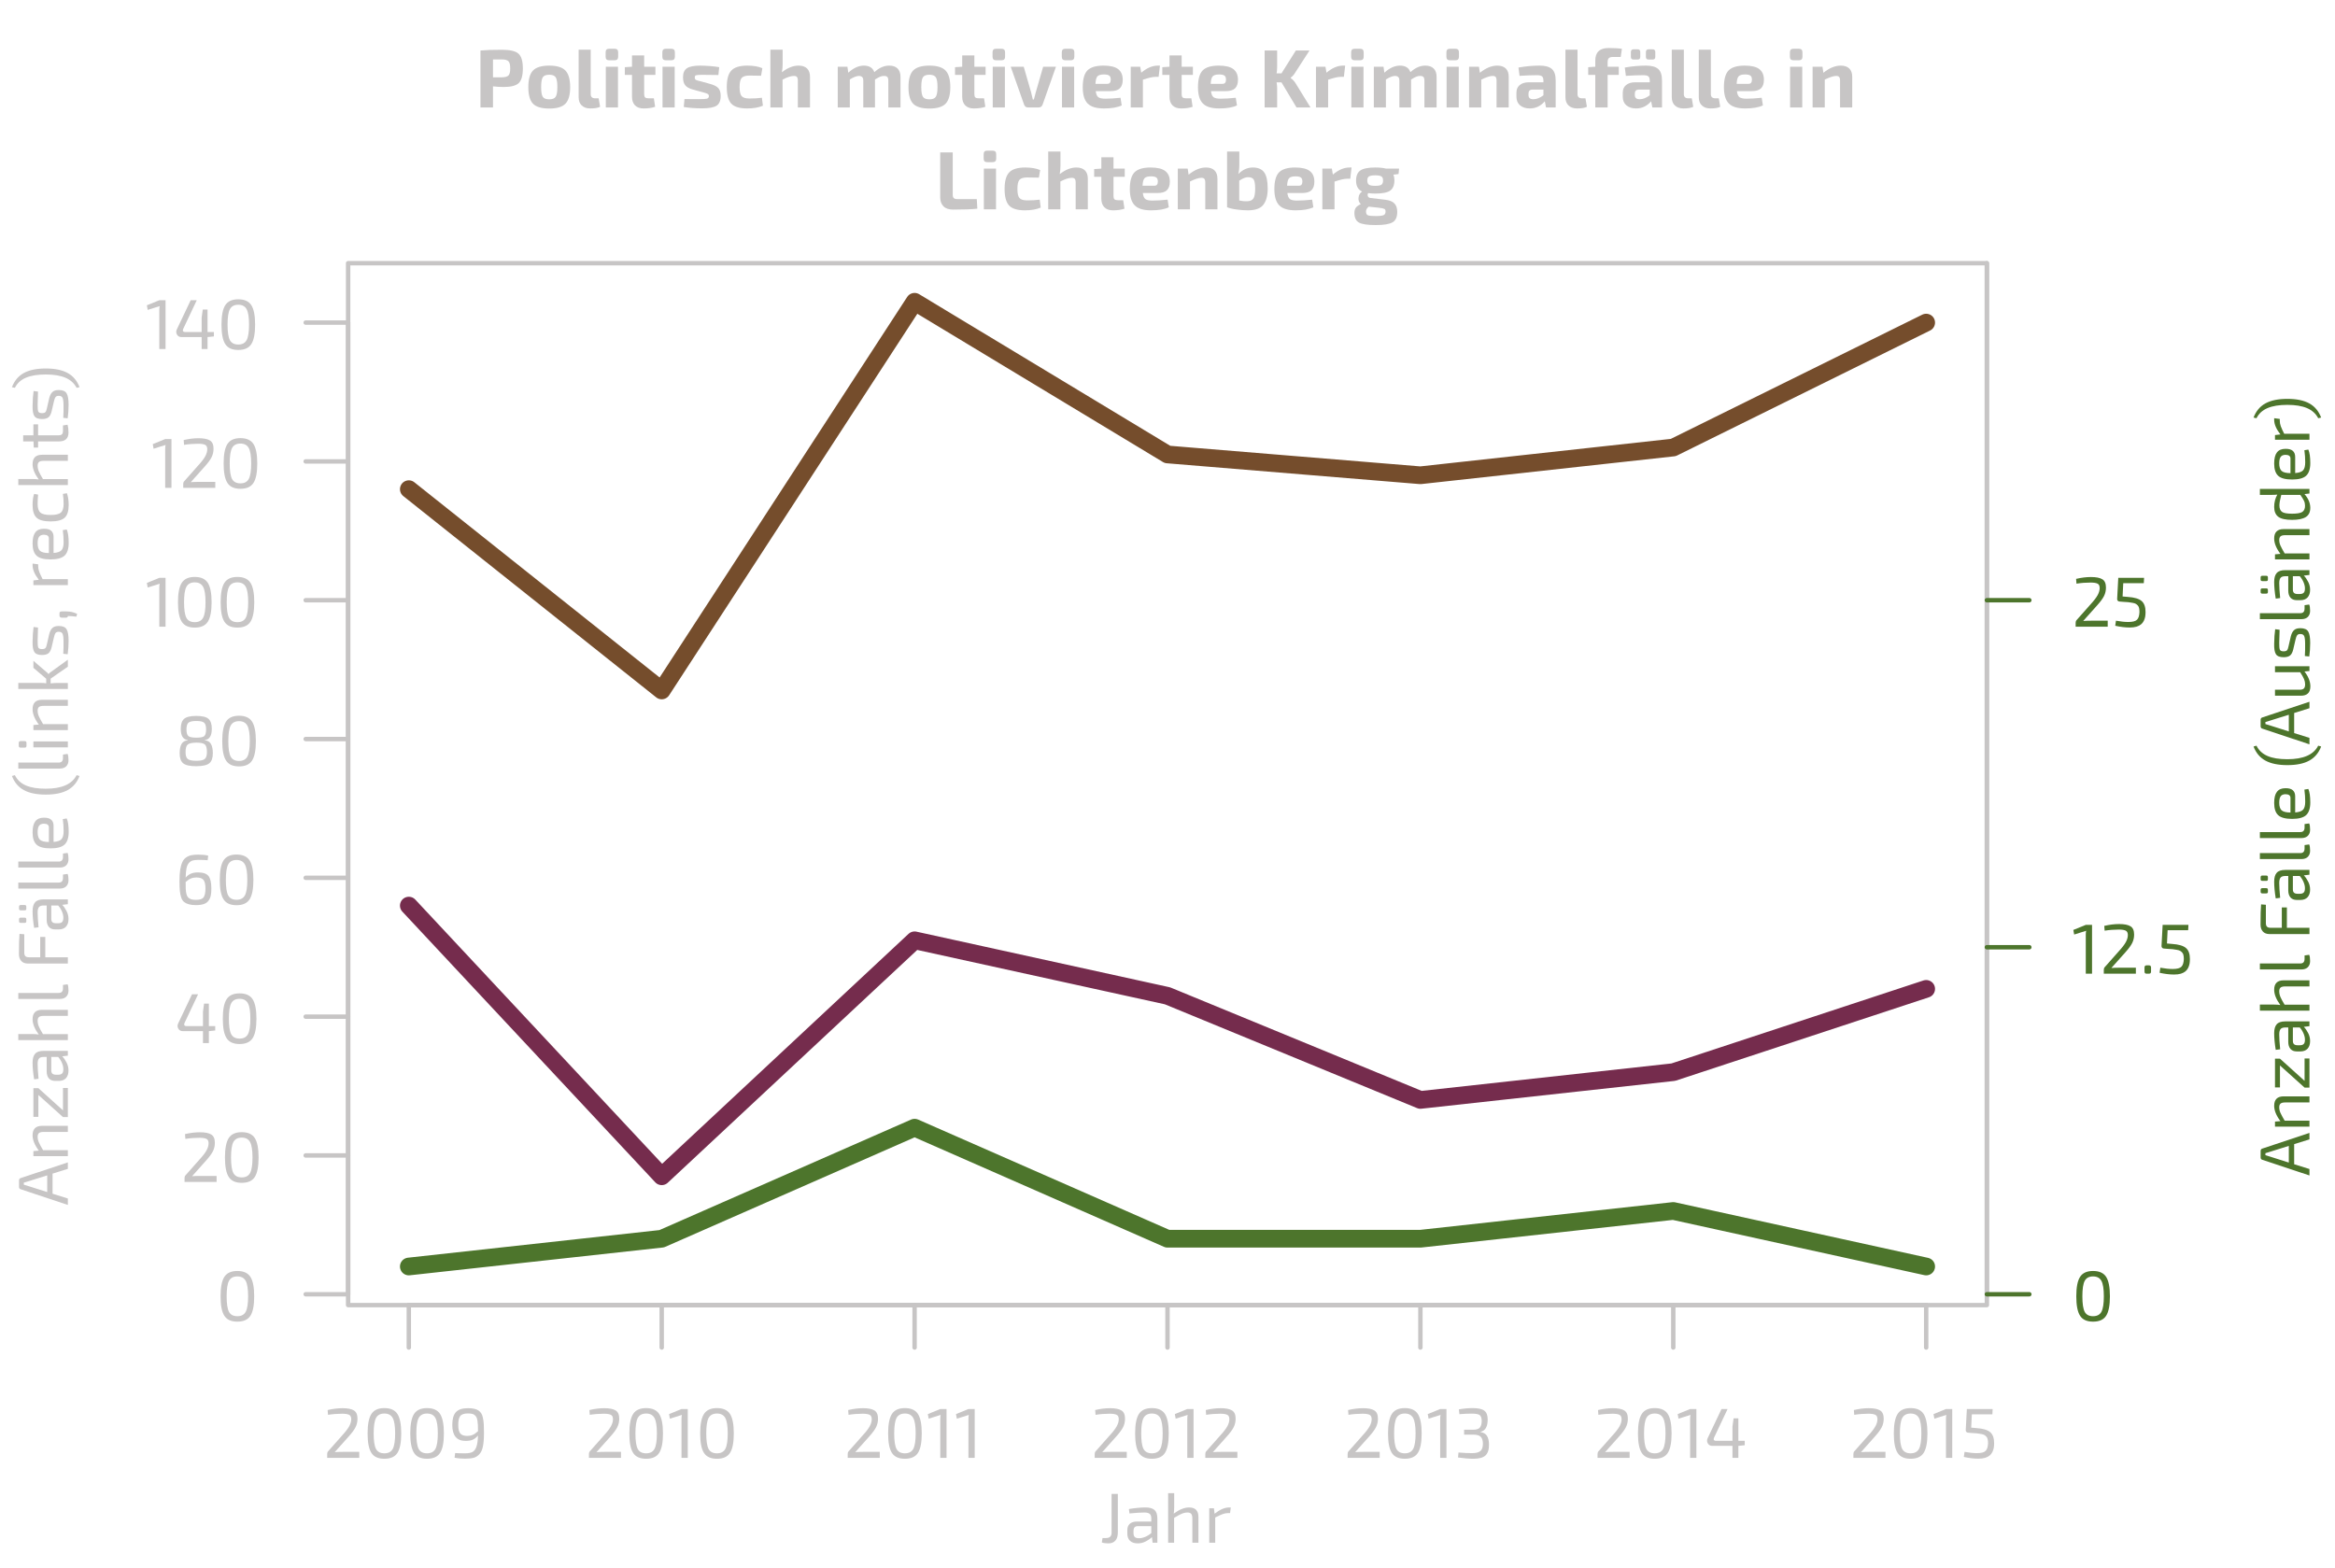 <?xml version="1.0" encoding="UTF-8"?>
<svg xmlns="http://www.w3.org/2000/svg" xmlns:xlink="http://www.w3.org/1999/xlink" width="396pt" height="266pt" viewBox="0 0 396 266" version="1.1">
<defs>
<g>
<symbol overflow="visible" id="glyph0-0">
<path style="stroke:none;" d=""/>
</symbol>
<symbol overflow="visible" id="glyph0-1">
<path style="stroke:none;" d="M 1.406 -7.438 C 1.832 -8.102 2.566 -8.438 3.609 -8.438 C 4.66 -8.438 5.398 -8.102 5.828 -7.438 C 6.254 -6.77 6.469 -5.672 6.469 -4.141 C 6.469 -2.609 6.254 -1.508 5.828 -0.844 C 5.398 -0.176 4.66 0.156 3.609 0.156 C 2.566 0.156 1.832 -0.176 1.406 -0.844 C 0.977 -1.508 0.766 -2.609 0.766 -4.141 C 0.766 -5.672 0.977 -6.77 1.406 -7.438 Z M 5.031 -6.75 C 4.758 -7.258 4.285 -7.516 3.609 -7.516 C 2.93 -7.516 2.457 -7.258 2.188 -6.75 C 1.926 -6.25 1.797 -5.379 1.797 -4.141 C 1.797 -2.898 1.926 -2.023 2.188 -1.516 C 2.457 -1.016 2.93 -0.766 3.609 -0.766 C 4.285 -0.766 4.758 -1.016 5.031 -1.516 C 5.301 -2.023 5.438 -2.898 5.438 -4.141 C 5.438 -5.379 5.301 -6.25 5.031 -6.75 Z M 5.031 -6.75 "/>
</symbol>
<symbol overflow="visible" id="glyph0-2">
<path style="stroke:none;" d="M 0.797 -7.297 L 0.734 -8.109 C 1.617 -8.316 2.457 -8.422 3.25 -8.422 C 4.125 -8.422 4.766 -8.297 5.172 -8.047 C 5.586 -7.805 5.797 -7.336 5.797 -6.641 C 5.797 -6.117 5.688 -5.641 5.469 -5.203 C 5.25 -4.766 4.863 -4.238 4.312 -3.625 L 1.938 -0.969 C 2.32 -1 2.77 -1.016 3.281 -1.016 L 6.094 -1.016 L 6.094 0 L 0.656 0 L 0.656 -0.656 C 0.656 -0.852 0.707 -1.004 0.812 -1.109 L 3.219 -3.828 C 3.758 -4.41 4.148 -4.922 4.391 -5.359 C 4.629 -5.797 4.742 -6.207 4.734 -6.594 C 4.723 -6.969 4.594 -7.207 4.344 -7.312 C 4.102 -7.426 3.719 -7.484 3.188 -7.484 C 2.383 -7.484 1.586 -7.422 0.797 -7.297 Z M 0.797 -7.297 "/>
</symbol>
<symbol overflow="visible" id="glyph0-3">
<path style="stroke:none;" d="M 6.859 -2.141 L 5.781 -2.031 L 5.781 0 L 4.781 0 L 4.781 -2.031 L 1.359 -2.031 C 1.023 -2.031 0.773 -2.164 0.609 -2.438 C 0.441 -2.707 0.426 -3 0.562 -3.312 L 2.922 -8.281 L 3.953 -8.281 L 1.641 -3.391 C 1.578 -3.223 1.578 -3.098 1.641 -3.016 C 1.703 -2.93 1.801 -2.891 1.938 -2.891 L 4.781 -2.891 L 4.781 -5.328 L 4.969 -6.703 L 5.781 -6.703 L 5.781 -2.891 L 6.859 -2.891 Z M 6.859 -2.141 "/>
</symbol>
<symbol overflow="visible" id="glyph0-4">
<path style="stroke:none;" d="M 5.672 -8.25 L 5.578 -7.469 C 5.223 -7.508 4.703 -7.531 4.016 -7.531 C 3.598 -7.531 3.266 -7.492 3.016 -7.422 C 2.773 -7.348 2.562 -7.203 2.375 -6.984 C 2.195 -6.773 2.066 -6.477 1.984 -6.094 C 1.91 -5.707 1.863 -5.188 1.844 -4.531 C 2.133 -4.852 2.438 -5.078 2.75 -5.203 C 3.07 -5.336 3.469 -5.406 3.938 -5.406 C 4.801 -5.406 5.395 -5.203 5.719 -4.797 C 6.039 -4.398 6.203 -3.691 6.203 -2.672 C 6.203 -2.211 6.172 -1.82 6.109 -1.5 C 6.047 -1.188 5.922 -0.895 5.734 -0.625 C 5.555 -0.363 5.289 -0.172 4.938 -0.047 C 4.582 0.078 4.133 0.141 3.594 0.141 C 3.113 0.141 2.711 0.094 2.391 0 C 2.078 -0.082 1.812 -0.207 1.594 -0.375 C 1.375 -0.551 1.207 -0.805 1.094 -1.141 C 0.977 -1.484 0.898 -1.867 0.859 -2.297 C 0.816 -2.734 0.797 -3.281 0.797 -3.938 C 0.797 -4.707 0.836 -5.359 0.922 -5.891 C 1.016 -6.43 1.141 -6.863 1.297 -7.188 C 1.453 -7.52 1.664 -7.773 1.938 -7.953 C 2.219 -8.141 2.516 -8.266 2.828 -8.328 C 3.141 -8.391 3.535 -8.422 4.016 -8.422 C 4.672 -8.422 5.223 -8.363 5.672 -8.25 Z M 3.594 -0.75 C 4.258 -0.75 4.691 -0.895 4.891 -1.188 C 5.098 -1.488 5.203 -1.984 5.203 -2.672 C 5.203 -3.367 5.094 -3.852 4.875 -4.125 C 4.664 -4.406 4.258 -4.547 3.656 -4.547 C 3.312 -4.547 3.004 -4.488 2.734 -4.375 C 2.473 -4.27 2.176 -4.07 1.844 -3.781 C 1.844 -3.27 1.848 -2.863 1.859 -2.562 C 1.879 -2.27 1.922 -1.988 1.984 -1.719 C 2.055 -1.457 2.156 -1.266 2.281 -1.141 C 2.414 -1.016 2.586 -0.914 2.797 -0.844 C 3.004 -0.781 3.27 -0.75 3.594 -0.75 Z M 3.594 -0.75 "/>
</symbol>
<symbol overflow="visible" id="glyph0-5">
<path style="stroke:none;" d="M 2.203 -4.266 L 2.203 -4.312 C 1.41 -4.406 1.016 -5.039 1.016 -6.219 C 1.016 -7 1.195 -7.555 1.562 -7.891 C 1.938 -8.234 2.629 -8.406 3.641 -8.406 C 4.66 -8.406 5.352 -8.238 5.719 -7.906 C 6.094 -7.57 6.281 -7.008 6.281 -6.219 C 6.281 -5.039 5.883 -4.406 5.094 -4.312 L 5.094 -4.266 C 5.594 -4.223 5.941 -4.016 6.141 -3.641 C 6.348 -3.273 6.453 -2.75 6.453 -2.062 C 6.453 -1.281 6.258 -0.723 5.875 -0.391 C 5.488 -0.055 4.742 0.113 3.641 0.125 C 2.566 0.125 1.828 -0.039 1.422 -0.375 C 1.023 -0.707 0.828 -1.27 0.828 -2.062 C 0.828 -2.75 0.93 -3.273 1.141 -3.641 C 1.348 -4.016 1.703 -4.223 2.203 -4.266 Z M 4.984 -7.25 C 4.773 -7.445 4.332 -7.547 3.656 -7.547 C 2.988 -7.547 2.539 -7.445 2.312 -7.25 C 2.094 -7.051 1.984 -6.676 1.984 -6.125 C 1.984 -5.551 2.094 -5.172 2.312 -4.984 C 2.531 -4.805 2.984 -4.719 3.672 -4.719 C 4.359 -4.719 4.801 -4.805 5 -4.984 C 5.207 -5.172 5.312 -5.551 5.312 -6.125 C 5.312 -6.676 5.203 -7.051 4.984 -7.25 Z M 3.672 -3.875 C 2.922 -3.863 2.426 -3.754 2.188 -3.547 C 1.945 -3.336 1.828 -2.914 1.828 -2.281 C 1.828 -1.707 1.945 -1.316 2.188 -1.109 C 2.438 -0.898 2.926 -0.797 3.656 -0.797 C 4.375 -0.797 4.852 -0.898 5.094 -1.109 C 5.332 -1.316 5.453 -1.707 5.453 -2.281 C 5.453 -2.938 5.336 -3.363 5.109 -3.562 C 4.879 -3.77 4.398 -3.875 3.672 -3.875 Z M 3.672 -3.875 "/>
</symbol>
<symbol overflow="visible" id="glyph0-6">
<path style="stroke:none;" d="M 3.438 0 L 2.375 0 L 2.375 -6.562 C 2.375 -6.844 2.395 -7.082 2.438 -7.281 L 0.406 -6.641 L 0.266 -7.422 L 2.375 -8.281 L 3.438 -8.281 Z M 3.438 0 "/>
</symbol>
<symbol overflow="visible" id="glyph0-7">
<path style="stroke:none;" d="M 3.078 -8.281 L 3.078 -1.734 C 3.078 -1.129 2.938 -0.672 2.656 -0.359 C 2.383 -0.047 1.988 0.109 1.469 0.109 C 1.02 0.109 0.648 0.055 0.359 -0.047 L 0.484 -0.797 L 1.078 -0.797 C 1.703 -0.797 2.016 -1.098 2.016 -1.703 L 2.016 -8.281 Z M 3.078 -8.281 "/>
</symbol>
<symbol overflow="visible" id="glyph0-8">
<path style="stroke:none;" d="M 0.969 -4.969 L 0.875 -5.719 C 1.945 -5.895 2.891 -5.984 3.703 -5.984 C 4.379 -5.984 4.879 -5.844 5.203 -5.562 C 5.535 -5.281 5.703 -4.797 5.703 -4.109 L 5.703 0 L 4.891 0 L 4.781 -0.953 C 4.5 -0.68 4.145 -0.438 3.719 -0.219 C 3.301 0 2.848 0.109 2.359 0.109 C 1.828 0.109 1.398 -0.031 1.078 -0.312 C 0.766 -0.602 0.609 -1.008 0.609 -1.531 L 0.609 -2.156 C 0.609 -2.613 0.75 -2.969 1.031 -3.219 C 1.32 -3.469 1.723 -3.594 2.234 -3.594 L 4.672 -3.594 L 4.672 -4.109 C 4.672 -4.484 4.582 -4.742 4.406 -4.891 C 4.238 -5.047 3.93 -5.125 3.484 -5.125 C 2.898 -5.125 2.062 -5.07 0.969 -4.969 Z M 1.656 -2.016 L 1.656 -1.641 C 1.656 -1.336 1.727 -1.113 1.875 -0.969 C 2.02 -0.832 2.25 -0.766 2.562 -0.766 C 2.875 -0.754 3.223 -0.828 3.609 -0.984 C 3.992 -1.141 4.348 -1.359 4.672 -1.641 L 4.672 -2.812 L 2.406 -2.812 C 2.133 -2.812 1.941 -2.742 1.828 -2.609 C 1.711 -2.473 1.656 -2.273 1.656 -2.016 Z M 1.656 -2.016 "/>
</symbol>
<symbol overflow="visible" id="glyph0-9">
<path style="stroke:none;" d="M 1.969 -8.406 L 1.969 -6.078 C 1.969 -5.629 1.941 -5.25 1.891 -4.938 C 2.836 -5.633 3.703 -5.984 4.484 -5.984 C 5.547 -5.984 6.078 -5.445 6.078 -4.375 L 6.078 0 L 5.047 0 L 5.047 -4.094 C 5.047 -4.477 4.984 -4.742 4.859 -4.891 C 4.734 -5.047 4.52 -5.125 4.219 -5.125 C 3.883 -5.125 3.551 -5.051 3.219 -4.906 C 2.883 -4.758 2.461 -4.531 1.953 -4.219 L 1.953 0 L 0.938 0 L 0.938 -8.406 Z M 1.969 -8.406 "/>
</symbol>
<symbol overflow="visible" id="glyph0-10">
<path style="stroke:none;" d="M 4.594 -5.984 L 4.469 -5.031 L 4.141 -5.031 C 3.848 -5.031 3.539 -4.973 3.219 -4.859 C 2.906 -4.742 2.484 -4.551 1.953 -4.281 L 1.953 0 L 0.938 0 L 0.938 -5.844 L 1.734 -5.844 L 1.844 -4.922 C 2.738 -5.629 3.566 -5.984 4.328 -5.984 Z M 4.594 -5.984 "/>
</symbol>
<symbol overflow="visible" id="glyph0-11">
<path style="stroke:none;" d="M 1.047 -0.031 L 1.141 -0.812 C 1.523 -0.781 2.086 -0.766 2.828 -0.766 C 3.379 -0.766 3.801 -0.844 4.094 -1 C 4.383 -1.164 4.602 -1.461 4.75 -1.891 C 4.906 -2.328 4.992 -2.957 5.016 -3.781 C 4.723 -3.438 4.414 -3.195 4.094 -3.062 C 3.781 -2.938 3.383 -2.875 2.906 -2.875 C 1.406 -2.875 0.656 -3.773 0.656 -5.578 C 0.656 -6.566 0.852 -7.285 1.25 -7.734 C 1.656 -8.191 2.344 -8.422 3.312 -8.422 C 3.719 -8.422 4.062 -8.391 4.344 -8.328 C 4.633 -8.273 4.883 -8.176 5.094 -8.031 C 5.301 -7.895 5.461 -7.727 5.578 -7.531 C 5.703 -7.344 5.797 -7.078 5.859 -6.734 C 5.93 -6.398 5.977 -6.039 6 -5.656 C 6.02 -5.281 6.031 -4.805 6.031 -4.234 C 6.031 -3.305 5.973 -2.555 5.859 -1.984 C 5.754 -1.41 5.562 -0.969 5.281 -0.656 C 5.008 -0.344 4.688 -0.129 4.312 -0.016 C 3.938 0.086 3.441 0.141 2.828 0.141 C 2.129 0.141 1.535 0.082 1.047 -0.031 Z M 3.188 -3.719 C 3.531 -3.719 3.836 -3.773 4.109 -3.891 C 4.379 -4.004 4.68 -4.211 5.016 -4.516 C 5.016 -4.941 5.008 -5.285 5 -5.547 C 4.988 -5.805 4.961 -6.062 4.922 -6.312 C 4.879 -6.57 4.82 -6.766 4.75 -6.891 C 4.676 -7.023 4.578 -7.145 4.453 -7.25 C 4.328 -7.363 4.172 -7.438 3.984 -7.469 C 3.797 -7.508 3.566 -7.531 3.297 -7.531 C 2.648 -7.531 2.211 -7.375 1.984 -7.062 C 1.766 -6.75 1.66 -6.254 1.672 -5.578 C 1.66 -4.941 1.766 -4.473 1.984 -4.172 C 2.211 -3.867 2.613 -3.719 3.188 -3.719 Z M 3.188 -3.719 "/>
</symbol>
<symbol overflow="visible" id="glyph0-12">
<path style="stroke:none;" d="M 0.859 -7.406 L 0.766 -8.219 C 1.578 -8.363 2.352 -8.438 3.094 -8.438 C 4.02 -8.438 4.676 -8.297 5.062 -8.016 C 5.457 -7.734 5.656 -7.234 5.656 -6.516 C 5.656 -5.285 5.25 -4.586 4.438 -4.422 L 4.438 -4.375 C 4.945 -4.289 5.312 -4.078 5.531 -3.734 C 5.75 -3.391 5.863 -2.91 5.875 -2.297 C 5.895 -1.441 5.703 -0.816 5.297 -0.422 C 4.891 -0.035 4.207 0.156 3.25 0.156 C 2.508 0.156 1.633 0.082 0.625 -0.062 L 0.703 -0.906 C 1.598 -0.832 2.359 -0.797 2.984 -0.797 C 3.66 -0.797 4.141 -0.914 4.422 -1.156 C 4.703 -1.395 4.844 -1.812 4.844 -2.406 C 4.844 -2.914 4.727 -3.297 4.5 -3.547 C 4.27 -3.805 3.832 -3.938 3.188 -3.938 L 1.656 -3.938 L 1.656 -4.766 L 3.188 -4.766 C 3.781 -4.773 4.172 -4.91 4.359 -5.172 C 4.547 -5.43 4.641 -5.801 4.641 -6.281 C 4.629 -6.781 4.508 -7.109 4.281 -7.266 C 4.051 -7.422 3.609 -7.5 2.953 -7.5 C 2.285 -7.5 1.586 -7.469 0.859 -7.406 Z M 0.859 -7.406 "/>
</symbol>
<symbol overflow="visible" id="glyph0-13">
<path style="stroke:none;" d="M 5.469 -7.375 L 1.984 -7.375 L 1.875 -5.125 L 2.766 -5.047 C 3.867 -4.973 4.645 -4.742 5.094 -4.359 C 5.539 -3.984 5.766 -3.359 5.766 -2.484 C 5.766 -2.191 5.742 -1.926 5.703 -1.688 C 5.66 -1.457 5.582 -1.223 5.469 -0.984 C 5.352 -0.754 5.195 -0.555 5 -0.391 C 4.812 -0.234 4.555 -0.102 4.234 0 C 3.91 0.094 3.523 0.141 3.078 0.141 C 2.316 0.141 1.5 0.039 0.625 -0.156 L 0.75 -1.016 C 1.551 -0.867 2.25 -0.797 2.844 -0.797 C 3.582 -0.797 4.078 -0.926 4.328 -1.188 C 4.578 -1.445 4.711 -1.879 4.734 -2.484 C 4.734 -2.742 4.711 -2.961 4.672 -3.141 C 4.641 -3.316 4.566 -3.469 4.453 -3.594 C 4.336 -3.719 4.223 -3.812 4.109 -3.875 C 4.004 -3.945 3.816 -4.004 3.547 -4.047 C 3.285 -4.098 3.051 -4.133 2.844 -4.156 C 2.633 -4.176 2.316 -4.195 1.891 -4.219 L 1.344 -4.266 C 1.219 -4.273 1.117 -4.32 1.047 -4.406 C 0.973 -4.488 0.941 -4.598 0.953 -4.734 L 1.141 -8.281 L 5.516 -8.281 Z M 5.469 -7.375 "/>
</symbol>
<symbol overflow="visible" id="glyph0-14">
<path style="stroke:none;" d="M 1.203 -1.422 L 1.531 -1.422 C 1.676 -1.422 1.773 -1.391 1.828 -1.328 C 1.891 -1.273 1.922 -1.176 1.922 -1.031 L 1.922 -0.391 C 1.922 -0.242 1.891 -0.141 1.828 -0.078 C 1.773 -0.023 1.676 0 1.531 0 L 1.203 0 C 1.066 0 0.969 -0.023 0.906 -0.078 C 0.844 -0.141 0.812 -0.242 0.812 -0.391 L 0.812 -1.031 C 0.812 -1.176 0.844 -1.273 0.906 -1.328 C 0.969 -1.391 1.066 -1.422 1.203 -1.422 Z M 1.203 -1.422 "/>
</symbol>
<symbol overflow="visible" id="glyph1-0">
<path style="stroke:none;" d=""/>
</symbol>
<symbol overflow="visible" id="glyph1-1">
<path style="stroke:none;" d="M 0.984 0 L 0.984 -9.656 C 1.848 -9.738 3.066 -9.781 4.641 -9.781 C 5.992 -9.781 6.922 -9.562 7.422 -9.125 C 7.922 -8.688 8.172 -7.852 8.172 -6.625 C 8.172 -5.406 7.938 -4.57 7.469 -4.125 C 7 -3.688 6.148 -3.469 4.922 -3.469 C 4.305 -3.469 3.703 -3.504 3.109 -3.578 L 3.109 0 Z M 3.109 -5.109 L 4.609 -5.109 C 5.16 -5.117 5.535 -5.223 5.734 -5.422 C 5.93 -5.629 6.031 -6.031 6.031 -6.625 C 6.031 -7.227 5.93 -7.629 5.734 -7.828 C 5.535 -8.035 5.16 -8.141 4.609 -8.141 L 3.109 -8.141 Z M 3.109 -5.109 "/>
</symbol>
<symbol overflow="visible" id="glyph1-2">
<path style="stroke:none;" d="M 4.109 -7.094 C 5.398 -7.094 6.312 -6.816 6.844 -6.266 C 7.383 -5.711 7.656 -4.77 7.656 -3.438 C 7.656 -2.113 7.383 -1.176 6.844 -0.625 C 6.312 -0.082 5.398 0.188 4.109 0.188 C 2.816 0.188 1.898 -0.082 1.359 -0.625 C 0.828 -1.176 0.562 -2.113 0.562 -3.438 C 0.562 -4.781 0.828 -5.723 1.359 -6.266 C 1.898 -6.816 2.816 -7.094 4.109 -7.094 Z M 4.109 -5.547 C 3.566 -5.547 3.203 -5.406 3.016 -5.125 C 2.828 -4.844 2.734 -4.281 2.734 -3.438 C 2.734 -2.625 2.828 -2.078 3.016 -1.797 C 3.203 -1.516 3.566 -1.375 4.109 -1.375 C 4.641 -1.375 5 -1.516 5.188 -1.797 C 5.383 -2.078 5.484 -2.625 5.484 -3.438 C 5.484 -4.27 5.391 -4.828 5.203 -5.109 C 5.016 -5.398 4.648 -5.547 4.109 -5.547 Z M 4.109 -5.547 "/>
</symbol>
<symbol overflow="visible" id="glyph1-3">
<path style="stroke:none;" d="M 2.922 -9.797 L 2.922 -2.25 C 2.922 -1.781 3.18 -1.547 3.703 -1.547 L 4.266 -1.547 L 4.516 -0.109 C 4.148 0.078 3.598 0.172 2.859 0.172 C 2.242 0.172 1.758 0.004 1.406 -0.328 C 1.051 -0.66 0.875 -1.129 0.875 -1.734 L 0.875 -9.797 Z M 2.922 -9.797 "/>
</symbol>
<symbol overflow="visible" id="glyph1-4">
<path style="stroke:none;" d="M 1.469 -9.953 L 2.391 -9.953 C 2.797 -9.953 3 -9.754 3 -9.359 L 3 -8.594 C 3 -8.195 2.797 -8 2.391 -8 L 1.469 -8 C 1.07 -8 0.875 -8.195 0.875 -8.594 L 0.875 -9.359 C 0.875 -9.754 1.07 -9.953 1.469 -9.953 Z M 2.969 0 L 0.906 0 L 0.906 -6.906 L 2.969 -6.906 Z M 2.969 0 "/>
</symbol>
<symbol overflow="visible" id="glyph1-5">
<path style="stroke:none;" d="M 3.547 -5.516 L 3.547 -2.25 C 3.547 -1.988 3.598 -1.805 3.703 -1.703 C 3.816 -1.598 4.016 -1.547 4.297 -1.547 L 5.188 -1.547 L 5.406 -0.109 C 4.875 0.078 4.223 0.172 3.453 0.172 C 2.828 0.172 2.344 0 2 -0.344 C 1.656 -0.695 1.484 -1.188 1.484 -1.812 L 1.484 -5.516 L 0.266 -5.516 L 0.266 -6.828 L 1.484 -6.906 L 1.484 -8.828 L 3.547 -8.828 L 3.547 -6.906 L 5.453 -6.906 L 5.453 -5.516 Z M 3.547 -5.516 "/>
</symbol>
<symbol overflow="visible" id="glyph1-6">
<path style="stroke:none;" d="M 3.922 -2.562 L 2.203 -3.031 C 1.566 -3.207 1.125 -3.457 0.875 -3.781 C 0.633 -4.102 0.516 -4.551 0.516 -5.125 C 0.516 -5.844 0.734 -6.348 1.172 -6.641 C 1.617 -6.941 2.379 -7.094 3.453 -7.094 C 4.691 -7.07 5.758 -6.984 6.656 -6.828 L 6.516 -5.5 C 5.336 -5.52 4.445 -5.531 3.844 -5.531 C 3.52 -5.531 3.297 -5.523 3.172 -5.516 C 3.047 -5.516 2.922 -5.5 2.797 -5.469 C 2.672 -5.445 2.594 -5.406 2.562 -5.344 C 2.531 -5.281 2.516 -5.188 2.516 -5.062 C 2.516 -5.02 2.516 -4.977 2.516 -4.938 C 2.523 -4.906 2.539 -4.867 2.562 -4.828 C 2.582 -4.797 2.598 -4.77 2.609 -4.75 C 2.617 -4.738 2.645 -4.719 2.688 -4.688 C 2.727 -4.664 2.758 -4.648 2.781 -4.641 C 2.801 -4.641 2.844 -4.625 2.906 -4.594 C 2.969 -4.57 3.016 -4.555 3.047 -4.547 C 3.078 -4.535 3.133 -4.52 3.219 -4.5 C 3.312 -4.477 3.383 -4.461 3.438 -4.453 L 5.188 -3.969 C 5.812 -3.789 6.254 -3.555 6.516 -3.266 C 6.773 -2.973 6.906 -2.535 6.906 -1.953 C 6.906 -1.141 6.664 -0.582 6.188 -0.281 C 5.707 0.008 4.891 0.156 3.734 0.156 C 2.617 0.156 1.586 0.078 0.641 -0.078 L 0.766 -1.422 C 1.109 -1.41 1.906 -1.406 3.156 -1.406 C 3.875 -1.406 4.344 -1.43 4.562 -1.484 C 4.789 -1.547 4.906 -1.691 4.906 -1.922 C 4.906 -1.961 4.898 -2 4.891 -2.031 C 4.891 -2.07 4.879 -2.109 4.859 -2.141 C 4.836 -2.18 4.816 -2.207 4.797 -2.219 C 4.785 -2.238 4.754 -2.258 4.703 -2.281 C 4.66 -2.312 4.629 -2.332 4.609 -2.344 C 4.586 -2.352 4.539 -2.367 4.469 -2.391 C 4.406 -2.422 4.352 -2.441 4.312 -2.453 C 4.281 -2.461 4.219 -2.477 4.125 -2.5 C 4.031 -2.52 3.961 -2.539 3.922 -2.562 Z M 3.922 -2.562 "/>
</symbol>
<symbol overflow="visible" id="glyph1-7">
<path style="stroke:none;" d="M 6.516 -1.641 L 6.688 -0.297 C 5.977 0.016 5.086 0.172 4.016 0.172 C 2.742 0.172 1.848 -0.098 1.328 -0.641 C 0.816 -1.191 0.562 -2.129 0.562 -3.453 C 0.562 -4.785 0.82 -5.723 1.344 -6.266 C 1.863 -6.816 2.766 -7.094 4.047 -7.094 C 5.086 -7.094 5.938 -6.945 6.594 -6.656 L 6.375 -5.375 C 5.363 -5.395 4.703 -5.406 4.391 -5.406 C 3.754 -5.406 3.316 -5.27 3.078 -5 C 2.848 -4.727 2.734 -4.211 2.734 -3.453 C 2.734 -2.703 2.848 -2.191 3.078 -1.922 C 3.316 -1.648 3.754 -1.516 4.391 -1.516 C 5.203 -1.516 5.91 -1.555 6.516 -1.641 Z M 6.516 -1.641 "/>
</symbol>
<symbol overflow="visible" id="glyph1-8">
<path style="stroke:none;" d="M 2.938 -9.797 L 2.938 -7.406 C 2.938 -6.926 2.895 -6.445 2.812 -5.969 C 3.77 -6.719 4.711 -7.094 5.641 -7.094 C 6.266 -7.094 6.742 -6.93 7.078 -6.609 C 7.41 -6.285 7.578 -5.812 7.578 -5.188 L 7.578 0 L 5.516 0 L 5.516 -4.531 C 5.516 -4.844 5.461 -5.055 5.359 -5.172 C 5.266 -5.285 5.094 -5.344 4.844 -5.344 C 4.352 -5.344 3.711 -5.133 2.922 -4.719 L 2.922 0 L 0.859 0 L 0.859 -9.797 Z M 2.938 -9.797 "/>
</symbol>
<symbol overflow="visible" id="glyph1-9">
<path style="stroke:none;" d=""/>
</symbol>
<symbol overflow="visible" id="glyph1-10">
<path style="stroke:none;" d="M 2.5 -6.906 L 2.641 -5.891 C 3.523 -6.691 4.406 -7.094 5.281 -7.094 C 6.207 -7.094 6.801 -6.723 7.062 -5.984 C 7.875 -6.723 8.711 -7.094 9.578 -7.094 C 10.203 -7.094 10.676 -6.93 11 -6.609 C 11.332 -6.285 11.5 -5.812 11.5 -5.188 L 11.5 0 L 9.438 0 L 9.438 -4.531 C 9.438 -4.832 9.383 -5.039 9.281 -5.156 C 9.176 -5.281 8.984 -5.344 8.703 -5.344 C 8.484 -5.344 8.27 -5.301 8.062 -5.219 C 7.852 -5.133 7.555 -4.973 7.172 -4.734 L 7.172 0 L 5.188 0 L 5.188 -4.531 C 5.188 -4.832 5.125 -5.039 5 -5.156 C 4.883 -5.281 4.695 -5.344 4.438 -5.344 C 4.07 -5.344 3.562 -5.145 2.906 -4.75 L 2.906 0 L 0.859 0 L 0.859 -6.906 Z M 2.5 -6.906 "/>
</symbol>
<symbol overflow="visible" id="glyph1-11">
<path style="stroke:none;" d="M 7.766 -6.906 L 5.5 -0.484 C 5.383 -0.16 5.16 0 4.828 0 L 3.031 0 C 2.695 0 2.473 -0.16 2.359 -0.484 L 0.094 -6.906 L 2.297 -6.906 L 3.547 -2.578 C 3.648 -2.191 3.75 -1.781 3.844 -1.344 L 4.016 -1.344 L 4.344 -2.578 L 5.594 -6.906 Z M 7.766 -6.906 "/>
</symbol>
<symbol overflow="visible" id="glyph1-12">
<path style="stroke:none;" d="M 5.25 -2.766 L 2.766 -2.766 C 2.828 -2.254 2.973 -1.91 3.203 -1.734 C 3.441 -1.566 3.836 -1.484 4.391 -1.484 C 5.129 -1.484 5.988 -1.535 6.969 -1.641 L 7.172 -0.344 C 6.453 0 5.445 0.172 4.156 0.172 C 2.863 0.172 1.941 -0.109 1.391 -0.672 C 0.836 -1.234 0.562 -2.156 0.562 -3.438 C 0.562 -4.789 0.828 -5.738 1.359 -6.281 C 1.898 -6.82 2.805 -7.094 4.078 -7.094 C 5.223 -7.094 6.051 -6.895 6.562 -6.5 C 7.082 -6.102 7.344 -5.5 7.344 -4.688 C 7.344 -4.039 7.176 -3.555 6.844 -3.234 C 6.52 -2.922 5.988 -2.766 5.25 -2.766 Z M 2.719 -4 L 4.672 -4 C 4.922 -4 5.086 -4.062 5.172 -4.188 C 5.266 -4.312 5.312 -4.488 5.312 -4.719 C 5.312 -5.039 5.227 -5.266 5.062 -5.391 C 4.895 -5.523 4.586 -5.594 4.141 -5.594 C 3.609 -5.594 3.242 -5.484 3.047 -5.266 C 2.859 -5.055 2.75 -4.633 2.719 -4 Z M 2.719 -4 "/>
</symbol>
<symbol overflow="visible" id="glyph1-13">
<path style="stroke:none;" d="M 5.812 -7.094 L 5.594 -5.188 L 5.047 -5.188 C 4.586 -5.188 3.879 -5.023 2.922 -4.703 L 2.922 0 L 0.859 0 L 0.859 -6.906 L 2.469 -6.906 L 2.641 -5.891 C 3.586 -6.691 4.523 -7.094 5.453 -7.094 Z M 5.812 -7.094 "/>
</symbol>
<symbol overflow="visible" id="glyph1-14">
<path style="stroke:none;" d="M 3.844 -4.25 L 3.016 -4.25 C 3.078 -3.883 3.109 -3.578 3.109 -3.328 L 3.109 0 L 0.984 0 L 0.984 -9.656 L 3.109 -9.656 L 3.109 -6.938 C 3.109 -6.52 3.078 -6.133 3.016 -5.781 L 3.844 -5.781 L 6.281 -9.656 L 8.594 -9.656 L 6.109 -5.812 C 5.941 -5.531 5.707 -5.273 5.406 -5.047 L 5.406 -4.984 C 5.738 -4.754 6.008 -4.469 6.219 -4.125 L 8.766 0 L 6.391 0 Z M 3.844 -4.25 "/>
</symbol>
<symbol overflow="visible" id="glyph1-15">
<path style="stroke:none;" d="M 2.531 -6.906 L 2.688 -5.875 C 3.688 -6.688 4.672 -7.094 5.641 -7.094 C 6.266 -7.094 6.742 -6.93 7.078 -6.609 C 7.41 -6.285 7.578 -5.812 7.578 -5.188 L 7.578 0 L 5.516 0 L 5.516 -4.531 C 5.516 -4.844 5.461 -5.055 5.359 -5.172 C 5.266 -5.285 5.094 -5.344 4.844 -5.344 C 4.406 -5.344 3.766 -5.133 2.922 -4.719 L 2.922 0 L 0.859 0 L 0.859 -6.906 Z M 2.531 -6.906 "/>
</symbol>
<symbol overflow="visible" id="glyph1-16">
<path style="stroke:none;" d="M 1.031 -5.359 L 0.844 -6.766 C 2.082 -6.984 3.281 -7.094 4.438 -7.094 C 5.375 -7.094 6.062 -6.906 6.5 -6.531 C 6.938 -6.156 7.156 -5.5 7.156 -4.562 L 7.156 0 L 5.516 0 L 5.312 -1.047 C 4.613 -0.234 3.766 0.172 2.766 0.172 C 2.098 0.172 1.551 0 1.125 -0.344 C 0.707 -0.695 0.5 -1.188 0.5 -1.812 L 0.5 -2.516 C 0.5 -3.066 0.688 -3.492 1.062 -3.797 C 1.438 -4.109 1.957 -4.266 2.625 -4.266 L 5.078 -4.266 L 5.078 -4.578 C 5.066 -4.93 4.984 -5.164 4.828 -5.281 C 4.68 -5.406 4.391 -5.469 3.953 -5.469 C 3.18 -5.469 2.207 -5.43 1.031 -5.359 Z M 2.547 -2.359 L 2.547 -2.094 C 2.547 -1.625 2.816 -1.391 3.359 -1.391 C 3.922 -1.391 4.492 -1.613 5.078 -2.062 L 5.078 -3.031 L 3.219 -3.031 C 2.77 -3.02 2.547 -2.797 2.547 -2.359 Z M 2.547 -2.359 "/>
</symbol>
<symbol overflow="visible" id="glyph1-17">
<path style="stroke:none;" d="M 5.781 -8.562 L 4.484 -8.562 C 4.141 -8.562 3.898 -8.492 3.766 -8.359 C 3.629 -8.234 3.562 -8.004 3.562 -7.672 L 3.562 -6.906 L 5.453 -6.906 L 5.453 -5.516 L 3.562 -5.516 L 3.562 0 L 1.469 0 L 1.469 -5.516 L 0.266 -5.516 L 0.266 -6.828 L 1.469 -6.906 L 1.469 -7.953 C 1.469 -9.367 2.223 -10.078 3.734 -10.078 C 4.711 -10.078 5.461 -10.031 5.984 -9.938 Z M 5.781 -8.562 "/>
</symbol>
<symbol overflow="visible" id="glyph1-18">
<path style="stroke:none;" d="M 3.016 -8.125 L 2.344 -8.125 C 2.031 -8.125 1.875 -8.273 1.875 -8.578 L 1.875 -9.391 C 1.875 -9.703 2.031 -9.859 2.344 -9.859 L 3.016 -9.859 C 3.316 -9.859 3.469 -9.703 3.469 -9.391 L 3.469 -8.578 C 3.469 -8.273 3.316 -8.125 3.016 -8.125 Z M 5.562 -8.125 L 4.891 -8.125 C 4.578 -8.125 4.422 -8.273 4.422 -8.578 L 4.422 -9.391 C 4.422 -9.703 4.578 -9.859 4.891 -9.859 L 5.562 -9.859 C 5.863 -9.859 6.016 -9.703 6.016 -9.391 L 6.016 -8.578 C 6.016 -8.273 5.863 -8.125 5.562 -8.125 Z M 1.031 -5.359 L 0.844 -6.766 C 2.082 -6.984 3.281 -7.094 4.438 -7.094 C 5.375 -7.094 6.062 -6.906 6.5 -6.531 C 6.938 -6.156 7.156 -5.5 7.156 -4.562 L 7.156 0 L 5.516 0 L 5.312 -1.047 C 4.613 -0.234 3.766 0.172 2.766 0.172 C 2.098 0.172 1.551 0 1.125 -0.344 C 0.707 -0.695 0.5 -1.188 0.5 -1.812 L 0.5 -2.516 C 0.5 -3.066 0.688 -3.492 1.062 -3.797 C 1.438 -4.109 1.957 -4.266 2.625 -4.266 L 5.078 -4.266 L 5.078 -4.578 C 5.066 -4.93 4.984 -5.164 4.828 -5.281 C 4.68 -5.406 4.391 -5.469 3.953 -5.469 C 3.18 -5.469 2.207 -5.43 1.031 -5.359 Z M 2.547 -2.359 L 2.547 -2.094 C 2.547 -1.625 2.816 -1.391 3.359 -1.391 C 3.922 -1.391 4.492 -1.613 5.078 -2.062 L 5.078 -3.031 L 3.219 -3.031 C 2.77 -3.02 2.547 -2.797 2.547 -2.359 Z M 2.547 -2.359 "/>
</symbol>
<symbol overflow="visible" id="glyph1-19">
<path style="stroke:none;" d="M 3.078 -9.656 L 3.078 -2.453 C 3.078 -2.203 3.133 -2.02 3.25 -1.906 C 3.375 -1.789 3.57 -1.734 3.844 -1.734 L 7.156 -1.734 L 7.25 -0.109 C 6.312 -0.004 4.945 0.047 3.156 0.047 C 2.414 0.047 1.863 -0.141 1.5 -0.516 C 1.133 -0.891 0.953 -1.391 0.953 -2.016 L 0.953 -9.656 Z M 3.078 -9.656 "/>
</symbol>
<symbol overflow="visible" id="glyph1-20">
<path style="stroke:none;" d="M 2.906 -9.797 L 2.906 -7.609 C 2.906 -6.961 2.848 -6.422 2.734 -5.984 C 3.461 -6.723 4.281 -7.094 5.188 -7.094 C 6.082 -7.094 6.727 -6.816 7.125 -6.266 C 7.52 -5.711 7.719 -4.797 7.719 -3.516 C 7.719 -2.328 7.473 -1.414 6.984 -0.781 C 6.504 -0.145 5.625 0.172 4.344 0.172 C 3.781 0.172 3.148 0.125 2.453 0.031 C 1.754 -0.062 1.211 -0.191 0.828 -0.359 L 0.828 -9.797 Z M 2.891 -4.859 L 2.891 -1.5 C 3.367 -1.395 3.836 -1.352 4.297 -1.375 C 4.773 -1.395 5.109 -1.551 5.297 -1.844 C 5.492 -2.145 5.594 -2.695 5.594 -3.5 C 5.594 -4.258 5.508 -4.773 5.344 -5.047 C 5.188 -5.316 4.859 -5.453 4.359 -5.453 C 3.973 -5.453 3.484 -5.254 2.891 -4.859 Z M 2.891 -4.859 "/>
</symbol>
<symbol overflow="visible" id="glyph1-21">
<path style="stroke:none;" d="M 7.828 -5.984 L 6.953 -5.875 C 7.066 -5.613 7.125 -5.285 7.125 -4.891 C 7.125 -4.086 6.883 -3.516 6.406 -3.172 C 5.926 -2.836 5.082 -2.672 3.875 -2.672 C 3.477 -2.672 3.082 -2.695 2.688 -2.75 C 2.57 -2.594 2.551 -2.422 2.625 -2.234 C 2.695 -2.047 2.852 -1.941 3.094 -1.922 L 5.594 -1.625 C 6.301 -1.539 6.812 -1.332 7.125 -1 C 7.445 -0.676 7.609 -0.195 7.609 0.438 C 7.609 1.312 7.344 1.898 6.812 2.203 C 6.281 2.516 5.332 2.672 3.969 2.672 C 2.551 2.672 1.594 2.523 1.094 2.234 C 0.594 1.941 0.344 1.398 0.344 0.609 C 0.344 0.254 0.422 -0.035 0.578 -0.266 C 0.742 -0.492 1.023 -0.695 1.422 -0.875 C 1.109 -1.188 0.984 -1.566 1.047 -2.016 C 1.109 -2.473 1.312 -2.805 1.656 -3.016 C 0.969 -3.328 0.625 -3.945 0.625 -4.875 C 0.625 -5.688 0.867 -6.258 1.359 -6.594 C 1.848 -6.926 2.691 -7.094 3.891 -7.094 C 4.617 -7.094 5.223 -7.031 5.703 -6.906 L 7.922 -6.906 Z M 3.875 -3.984 C 4.383 -3.984 4.734 -4.047 4.922 -4.172 C 5.109 -4.305 5.203 -4.547 5.203 -4.891 C 5.203 -5.234 5.109 -5.461 4.922 -5.578 C 4.734 -5.703 4.383 -5.766 3.875 -5.766 C 3.363 -5.766 3.008 -5.703 2.812 -5.578 C 2.625 -5.461 2.531 -5.234 2.531 -4.891 C 2.531 -4.547 2.625 -4.305 2.812 -4.172 C 3.008 -4.047 3.363 -3.984 3.875 -3.984 Z M 4.5 -0.266 L 2.766 -0.453 C 2.461 -0.203 2.312 0.062 2.312 0.344 C 2.312 0.688 2.41 0.906 2.609 1 C 2.816 1.094 3.258 1.141 3.938 1.141 C 4.625 1.141 5.078 1.086 5.297 0.984 C 5.516 0.891 5.625 0.688 5.625 0.375 C 5.625 0.133 5.551 -0.016 5.406 -0.078 C 5.27 -0.148 4.969 -0.211 4.5 -0.266 Z M 4.5 -0.266 "/>
</symbol>
<symbol overflow="visible" id="glyph2-0">
<path style="stroke:none;" d=""/>
</symbol>
<symbol overflow="visible" id="glyph2-1">
<path style="stroke:none;" d="M -2.594 -5.438 L -2.594 -2.031 L 0 -1.219 L 0 -0.125 L -7.984 -2.781 C -8.18 -2.832 -8.281 -2.969 -8.281 -3.188 L -8.281 -4.281 C -8.281 -4.5 -8.18 -4.633 -7.984 -4.688 L 0 -7.344 L 0 -6.25 Z M -3.5 -5.141 L -6.797 -4.109 C -7.004 -4.035 -7.227 -3.969 -7.469 -3.906 L -7.469 -3.562 L -6.797 -3.359 L -3.5 -2.312 Z M -3.5 -5.141 "/>
</symbol>
<symbol overflow="visible" id="glyph2-2">
<path style="stroke:none;" d="M -5.844 -1.797 L -4.922 -1.875 C -5.629 -2.812 -5.984 -3.68 -5.984 -4.484 C -5.984 -5.547 -5.445 -6.078 -4.375 -6.078 L 0 -6.078 L 0 -5.047 L -4.094 -5.047 C -4.477 -5.047 -4.742 -4.984 -4.891 -4.859 C -5.047 -4.734 -5.125 -4.52 -5.125 -4.219 C -5.125 -3.895 -5.051 -3.57 -4.906 -3.25 C -4.758 -2.926 -4.523 -2.492 -4.203 -1.953 L 0 -1.953 L 0 -0.938 L -5.844 -0.938 Z M -5.844 -1.797 "/>
</symbol>
<symbol overflow="visible" id="glyph2-3">
<path style="stroke:none;" d="M -0.828 -5.531 L 0 -5.531 L 0 -0.594 L -0.828 -0.594 L -5 -4.344 L -5 -0.625 L -5.844 -0.625 L -5.844 -5.5 L -5 -5.5 L -0.828 -1.734 Z M -0.828 -5.531 "/>
</symbol>
<symbol overflow="visible" id="glyph2-4">
<path style="stroke:none;" d="M -4.969 -0.969 L -5.719 -0.875 C -5.895 -1.945 -5.984 -2.891 -5.984 -3.703 C -5.984 -4.379 -5.844 -4.879 -5.562 -5.203 C -5.281 -5.535 -4.797 -5.703 -4.109 -5.703 L 0 -5.703 L 0 -4.891 L -0.953 -4.781 C -0.68 -4.5 -0.438 -4.145 -0.219 -3.719 C 0 -3.301 0.109 -2.848 0.109 -2.359 C 0.109 -1.828 -0.031 -1.398 -0.312 -1.078 C -0.602 -0.766 -1.008 -0.609 -1.531 -0.609 L -2.156 -0.609 C -2.613 -0.609 -2.969 -0.75 -3.219 -1.031 C -3.469 -1.32 -3.594 -1.723 -3.594 -2.234 L -3.594 -4.672 L -4.109 -4.672 C -4.484 -4.672 -4.742 -4.582 -4.891 -4.406 C -5.047 -4.238 -5.125 -3.93 -5.125 -3.484 C -5.125 -2.898 -5.07 -2.062 -4.969 -0.969 Z M -2.016 -1.656 L -1.641 -1.656 C -1.336 -1.656 -1.113 -1.727 -0.969 -1.875 C -0.832 -2.02 -0.766 -2.25 -0.766 -2.562 C -0.754 -2.875 -0.828 -3.223 -0.984 -3.609 C -1.141 -3.992 -1.359 -4.348 -1.641 -4.672 L -2.812 -4.672 L -2.812 -2.406 C -2.812 -2.133 -2.742 -1.941 -2.609 -1.828 C -2.473 -1.711 -2.273 -1.656 -2.016 -1.656 Z M -2.016 -1.656 "/>
</symbol>
<symbol overflow="visible" id="glyph2-5">
<path style="stroke:none;" d="M -8.406 -1.969 L -6.078 -1.969 C -5.629 -1.969 -5.25 -1.941 -4.938 -1.891 C -5.633 -2.836 -5.984 -3.703 -5.984 -4.484 C -5.984 -5.547 -5.445 -6.078 -4.375 -6.078 L 0 -6.078 L 0 -5.047 L -4.094 -5.047 C -4.477 -5.047 -4.742 -4.984 -4.891 -4.859 C -5.047 -4.734 -5.125 -4.52 -5.125 -4.219 C -5.125 -3.883 -5.051 -3.551 -4.906 -3.219 C -4.758 -2.883 -4.531 -2.461 -4.219 -1.953 L 0 -1.953 L 0 -0.938 L -8.406 -0.938 Z M -8.406 -1.969 "/>
</symbol>
<symbol overflow="visible" id="glyph2-6">
<path style="stroke:none;" d="M -8.406 -1.969 L -1.609 -1.969 C -1.348 -1.957 -1.148 -2.02 -1.016 -2.156 C -0.891 -2.289 -0.828 -2.492 -0.828 -2.766 L -0.828 -3.328 L -0.047 -3.438 C 0.055 -3.227 0.109 -2.875 0.109 -2.375 C 0.109 -1.938 -0.02 -1.586 -0.281 -1.328 C -0.539 -1.078 -0.906 -0.953 -1.375 -0.953 L -8.406 -0.953 Z M -8.406 -1.969 "/>
</symbol>
<symbol overflow="visible" id="glyph2-7">
<path style="stroke:none;" d=""/>
</symbol>
<symbol overflow="visible" id="glyph2-8">
<path style="stroke:none;" d="M -7.391 -5.984 L -7.391 -2.875 C -7.391 -2.594 -7.328 -2.391 -7.203 -2.266 C -7.078 -2.141 -6.875 -2.078 -6.594 -2.078 L -4.688 -2.078 L -4.688 -5.531 L -3.828 -5.531 L -3.828 -2.078 L 0 -2.078 L 0 -1.016 L -6.797 -1.016 C -7.273 -1.016 -7.645 -1.16 -7.906 -1.453 C -8.164 -1.742 -8.297 -2.129 -8.297 -2.609 C -8.297 -4.191 -8.266 -5.336 -8.203 -6.047 Z M -7.391 -5.984 "/>
</symbol>
<symbol overflow="visible" id="glyph2-9">
<path style="stroke:none;" d="M -7.047 -2.344 L -7.047 -1.984 C -7.047 -1.805 -7.141 -1.719 -7.328 -1.719 L -7.984 -1.719 C -8.18 -1.719 -8.281 -1.805 -8.281 -1.984 L -8.281 -2.344 C -8.281 -2.52 -8.18 -2.609 -7.984 -2.609 L -7.328 -2.609 C -7.141 -2.609 -7.047 -2.52 -7.047 -2.344 Z M -7.047 -4.469 L -7.047 -4.109 C -7.047 -3.93 -7.141 -3.844 -7.328 -3.844 L -7.984 -3.844 C -8.18 -3.844 -8.281 -3.93 -8.281 -4.109 L -8.281 -4.469 C -8.281 -4.656 -8.18 -4.75 -7.984 -4.75 L -7.328 -4.75 C -7.141 -4.75 -7.047 -4.656 -7.047 -4.469 Z M -4.969 -0.969 L -5.719 -0.875 C -5.895 -1.945 -5.984 -2.891 -5.984 -3.703 C -5.984 -4.379 -5.844 -4.879 -5.562 -5.203 C -5.281 -5.535 -4.797 -5.703 -4.109 -5.703 L 0 -5.703 L 0 -4.891 L -0.953 -4.781 C -0.68 -4.5 -0.438 -4.145 -0.219 -3.719 C 0 -3.301 0.109 -2.848 0.109 -2.359 C 0.109 -1.828 -0.031 -1.398 -0.312 -1.078 C -0.602 -0.766 -1.008 -0.609 -1.531 -0.609 L -2.156 -0.609 C -2.613 -0.609 -2.969 -0.75 -3.219 -1.031 C -3.469 -1.32 -3.594 -1.723 -3.594 -2.234 L -3.594 -4.672 L -4.109 -4.672 C -4.484 -4.672 -4.742 -4.582 -4.891 -4.406 C -5.047 -4.238 -5.125 -3.93 -5.125 -3.484 C -5.125 -2.898 -5.07 -2.062 -4.969 -0.969 Z M -2.016 -1.656 L -1.641 -1.656 C -1.336 -1.656 -1.113 -1.727 -0.969 -1.875 C -0.832 -2.02 -0.766 -2.25 -0.766 -2.562 C -0.754 -2.875 -0.828 -3.223 -0.984 -3.609 C -1.141 -3.992 -1.359 -4.348 -1.641 -4.672 L -2.812 -4.672 L -2.812 -2.406 C -2.812 -2.133 -2.742 -1.941 -2.609 -1.828 C -2.473 -1.711 -2.273 -1.656 -2.016 -1.656 Z M -2.016 -1.656 "/>
</symbol>
<symbol overflow="visible" id="glyph2-10">
<path style="stroke:none;" d="M -2.422 -4.453 L -2.422 -1.734 C -1.754 -1.785 -1.301 -1.945 -1.062 -2.219 C -0.832 -2.488 -0.719 -2.941 -0.719 -3.578 C -0.719 -4.242 -0.766 -4.922 -0.859 -5.609 L -0.188 -5.719 C 0.031 -5.195 0.141 -4.438 0.141 -3.438 C 0.141 -2.438 -0.094 -1.719 -0.562 -1.281 C -1.031 -0.852 -1.82 -0.641 -2.938 -0.641 C -4.062 -0.641 -4.848 -0.848 -5.297 -1.266 C -5.754 -1.68 -5.984 -2.375 -5.984 -3.344 C -5.984 -4.207 -5.828 -4.836 -5.516 -5.234 C -5.203 -5.641 -4.723 -5.844 -4.078 -5.844 C -2.973 -5.863 -2.422 -5.398 -2.422 -4.453 Z M -3.219 -1.719 L -3.219 -4.188 C -3.219 -4.613 -3.504 -4.828 -4.078 -4.828 C -4.453 -4.816 -4.719 -4.703 -4.875 -4.484 C -5.039 -4.266 -5.125 -3.898 -5.125 -3.391 C -5.125 -2.766 -4.988 -2.332 -4.719 -2.094 C -4.445 -1.852 -3.945 -1.727 -3.219 -1.719 Z M -3.219 -1.719 "/>
</symbol>
<symbol overflow="visible" id="glyph2-11">
<path style="stroke:none;" d="M -9.484 -3.797 L -8.984 -3.938 C -8.598 -3.145 -7.973 -2.562 -7.109 -2.188 C -6.254 -1.82 -5.133 -1.641 -3.75 -1.641 C -1.039 -1.641 0.703 -2.406 1.484 -3.938 L 1.984 -3.797 C 1.566 -2.711 0.895 -1.914 -0.031 -1.406 C -0.957 -0.895 -2.195 -0.641 -3.75 -0.641 C -5.301 -0.641 -6.539 -0.895 -7.469 -1.406 C -8.395 -1.914 -9.066 -2.711 -9.484 -3.797 Z M -9.484 -3.797 "/>
</symbol>
<symbol overflow="visible" id="glyph2-12">
<path style="stroke:none;" d="M -8.328 -1.25 L -8.328 -1.734 C -8.328 -1.941 -8.223 -2.047 -8.016 -2.047 L -7.328 -2.047 C -7.117 -2.047 -7.016 -1.941 -7.016 -1.734 L -7.016 -1.25 C -7.016 -1.039 -7.117 -0.938 -7.328 -0.938 L -8.016 -0.938 C -8.223 -0.938 -8.328 -1.039 -8.328 -1.25 Z M 0 -1.984 L 0 -0.984 L -5.844 -0.984 L -5.844 -1.984 Z M 0 -1.984 "/>
</symbol>
<symbol overflow="visible" id="glyph2-13">
<path style="stroke:none;" d="M -2.922 -2.688 L -2.922 -1.891 C -2.566 -1.93 -2.254 -1.953 -1.984 -1.953 L 0 -1.953 L 0 -0.938 L -8.406 -0.938 L -8.406 -1.969 L -4.672 -1.969 C -4.273 -1.969 -3.941 -1.945 -3.672 -1.906 L -3.672 -2.672 L -5.844 -4.531 L -5.844 -5.719 L -3.703 -3.875 C -3.523 -3.758 -3.391 -3.625 -3.297 -3.469 L -3.281 -3.469 C -3.156 -3.625 -3 -3.758 -2.812 -3.875 L 0 -5.906 L 0 -4.719 Z M -2.922 -2.688 "/>
</symbol>
<symbol overflow="visible" id="glyph2-14">
<path style="stroke:none;" d="M -2.359 -3.594 L -2.75 -1.922 C -2.863 -1.441 -3.039 -1.098 -3.281 -0.891 C -3.531 -0.691 -3.895 -0.594 -4.375 -0.594 C -5.031 -0.594 -5.469 -0.766 -5.688 -1.109 C -5.906 -1.453 -6.004 -2.039 -5.984 -2.875 C -5.973 -3.812 -5.914 -4.633 -5.812 -5.344 L -5.062 -5.25 C -5.102 -4.039 -5.125 -3.301 -5.125 -3.031 C -5.133 -2.438 -5.098 -2.047 -5.016 -1.859 C -4.93 -1.68 -4.719 -1.594 -4.375 -1.594 C -4.094 -1.594 -3.898 -1.656 -3.797 -1.781 C -3.691 -1.906 -3.609 -2.129 -3.547 -2.453 L -3.156 -4.156 C -3.031 -4.633 -2.848 -4.977 -2.609 -5.188 C -2.379 -5.406 -2.023 -5.516 -1.547 -5.516 C -0.867 -5.516 -0.422 -5.32 -0.203 -4.938 C 0.016 -4.562 0.125 -3.922 0.125 -3.016 C 0.125 -2.191 0.07 -1.426 -0.031 -0.719 L -0.781 -0.797 C -0.738 -1.473 -0.723 -2.145 -0.734 -2.812 C -0.734 -3.488 -0.785 -3.941 -0.891 -4.172 C -0.992 -4.41 -1.211 -4.531 -1.547 -4.531 C -1.805 -4.531 -1.988 -4.457 -2.094 -4.312 C -2.195 -4.176 -2.285 -3.938 -2.359 -3.594 Z M -2.359 -3.594 "/>
</symbol>
<symbol overflow="visible" id="glyph2-15">
<path style="stroke:none;" d="M -1.422 -1.219 L -1.422 -1.531 C -1.422 -1.664 -1.391 -1.758 -1.328 -1.812 C -1.273 -1.863 -1.176 -1.891 -1.031 -1.891 L -0.266 -1.891 C 0.41 -1.891 1.023 -1.75 1.578 -1.469 L 1.438 -1 C 0.969 -1.07 0.488 -1.109 0 -1.109 C 0 -0.922 -0.113 -0.828 -0.344 -0.828 L -1.031 -0.828 C -1.289 -0.836 -1.422 -0.969 -1.422 -1.219 Z M -1.422 -1.219 "/>
</symbol>
<symbol overflow="visible" id="glyph2-16">
<path style="stroke:none;" d="M -5.984 -4.594 L -5.031 -4.469 L -5.031 -4.141 C -5.031 -3.848 -4.973 -3.539 -4.859 -3.219 C -4.742 -2.906 -4.551 -2.484 -4.281 -1.953 L 0 -1.953 L 0 -0.938 L -5.844 -0.938 L -5.844 -1.734 L -4.922 -1.844 C -5.629 -2.738 -5.984 -3.566 -5.984 -4.328 Z M -5.984 -4.594 "/>
</symbol>
<symbol overflow="visible" id="glyph2-17">
<path style="stroke:none;" d="M -0.844 -5.312 L -0.156 -5.422 C 0.039 -4.848 0.141 -4.18 0.141 -3.422 C 0.141 -2.41 -0.086 -1.691 -0.547 -1.266 C -1.004 -0.848 -1.797 -0.641 -2.922 -0.641 C -4.055 -0.641 -4.848 -0.848 -5.297 -1.266 C -5.754 -1.691 -5.984 -2.414 -5.984 -3.438 C -5.984 -4.195 -5.895 -4.82 -5.719 -5.312 L -5.047 -5.188 C -5.098 -4.656 -5.125 -4.125 -5.125 -3.594 C -5.125 -2.895 -4.969 -2.41 -4.656 -2.141 C -4.344 -1.867 -3.766 -1.734 -2.922 -1.734 C -2.078 -1.734 -1.5 -1.867 -1.188 -2.141 C -0.875 -2.41 -0.719 -2.895 -0.719 -3.594 C -0.719 -4.238 -0.758 -4.812 -0.844 -5.312 Z M -0.844 -5.312 "/>
</symbol>
<symbol overflow="visible" id="glyph2-18">
<path style="stroke:none;" d="M -5.047 -2.406 L -1.609 -2.406 C -1.328 -2.406 -1.125 -2.461 -1 -2.578 C -0.883 -2.703 -0.828 -2.906 -0.828 -3.188 L -0.828 -4.078 L -0.047 -4.203 C 0.055 -3.828 0.109 -3.383 0.109 -2.875 C 0.109 -2.383 -0.023 -2.008 -0.297 -1.75 C -0.566 -1.5 -0.957 -1.375 -1.469 -1.375 L -5.047 -1.375 L -5.047 -0.328 L -5.781 -0.328 L -5.828 -1.375 L -7.578 -1.375 L -7.578 -2.406 L -5.844 -2.406 L -5.844 -4.266 L -5.047 -4.266 Z M -5.047 -2.406 "/>
</symbol>
<symbol overflow="visible" id="glyph2-19">
<path style="stroke:none;" d="M -8.984 -0.391 L -9.484 -0.5 C -9.066 -1.594 -8.395 -2.395 -7.469 -2.906 C -6.539 -3.414 -5.301 -3.672 -3.75 -3.672 C -2.195 -3.672 -0.957 -3.414 -0.031 -2.906 C 0.895 -2.395 1.566 -1.594 1.984 -0.5 L 1.484 -0.391 C 1.078 -1.172 0.441 -1.742 -0.422 -2.109 C -1.285 -2.473 -2.395 -2.656 -3.75 -2.656 C -5.133 -2.656 -6.254 -2.473 -7.109 -2.109 C -7.973 -1.742 -8.598 -1.172 -8.984 -0.391 Z M -8.984 -0.391 "/>
</symbol>
<symbol overflow="visible" id="glyph2-20">
<path style="stroke:none;" d="M -5.844 -5.906 L 0 -5.906 L 0 -5.094 L -0.844 -5.016 C -0.176 -4.141 0.156 -3.301 0.156 -2.5 C 0.156 -1.438 -0.379 -0.906 -1.453 -0.906 L -5.844 -0.906 L -5.844 -1.922 L -1.734 -1.922 C -1.367 -1.91 -1.109 -1.977 -0.953 -2.125 C -0.805 -2.27 -0.734 -2.508 -0.734 -2.844 C -0.734 -3.133 -0.797 -3.43 -0.922 -3.734 C -1.055 -4.047 -1.273 -4.43 -1.578 -4.891 L -5.844 -4.891 Z M -5.844 -5.906 "/>
</symbol>
<symbol overflow="visible" id="glyph2-21">
<path style="stroke:none;" d="M -8.406 -5.922 L 0 -5.922 L 0 -5.141 L -0.844 -5.047 C -0.188 -4.297 0.141 -3.52 0.141 -2.719 C 0.141 -2 -0.109 -1.477 -0.609 -1.156 C -1.117 -0.832 -1.895 -0.672 -2.938 -0.672 C -4.051 -0.672 -4.836 -0.848 -5.297 -1.203 C -5.754 -1.555 -5.984 -2.113 -5.984 -2.875 C -5.984 -3.633 -5.805 -4.328 -5.453 -4.953 C -5.797 -4.922 -6.176 -4.906 -6.594 -4.906 L -8.406 -4.906 Z M -1.547 -4.906 L -4.781 -4.906 C -4.988 -4.133 -5.094 -3.539 -5.094 -3.125 C -5.094 -2.602 -4.945 -2.238 -4.656 -2.031 C -4.363 -1.82 -3.797 -1.719 -2.953 -1.719 C -2.109 -1.719 -1.531 -1.816 -1.219 -2.016 C -0.906 -2.223 -0.75 -2.57 -0.75 -3.062 C -0.75 -3.363 -0.805 -3.641 -0.922 -3.891 C -1.035 -4.141 -1.242 -4.477 -1.547 -4.906 Z M -1.547 -4.906 "/>
</symbol>
</g>
</defs>
<g id="surface1624">
<path style="fill:none;stroke-width:0.75;stroke-linecap:round;stroke-linejoin:round;stroke:rgb(78.039%,77.255%,77.255%);stroke-opacity:1;stroke-miterlimit:10;" d="M 59.039 219.523 L 59.039 54.715 "/>
<path style="fill:none;stroke-width:0.75;stroke-linecap:round;stroke-linejoin:round;stroke:rgb(78.039%,77.255%,77.255%);stroke-opacity:1;stroke-miterlimit:10;" d="M 59.039 219.523 L 51.84 219.523 "/>
<path style="fill:none;stroke-width:0.75;stroke-linecap:round;stroke-linejoin:round;stroke:rgb(78.039%,77.255%,77.255%);stroke-opacity:1;stroke-miterlimit:10;" d="M 59.039 195.98 L 51.84 195.98 "/>
<path style="fill:none;stroke-width:0.75;stroke-linecap:round;stroke-linejoin:round;stroke:rgb(78.039%,77.255%,77.255%);stroke-opacity:1;stroke-miterlimit:10;" d="M 59.039 172.438 L 51.84 172.438 "/>
<path style="fill:none;stroke-width:0.75;stroke-linecap:round;stroke-linejoin:round;stroke:rgb(78.039%,77.255%,77.255%);stroke-opacity:1;stroke-miterlimit:10;" d="M 59.039 148.891 L 51.84 148.891 "/>
<path style="fill:none;stroke-width:0.75;stroke-linecap:round;stroke-linejoin:round;stroke:rgb(78.039%,77.255%,77.255%);stroke-opacity:1;stroke-miterlimit:10;" d="M 59.039 125.348 L 51.84 125.348 "/>
<path style="fill:none;stroke-width:0.75;stroke-linecap:round;stroke-linejoin:round;stroke:rgb(78.039%,77.255%,77.255%);stroke-opacity:1;stroke-miterlimit:10;" d="M 59.039 101.805 L 51.84 101.805 "/>
<path style="fill:none;stroke-width:0.75;stroke-linecap:round;stroke-linejoin:round;stroke:rgb(78.039%,77.255%,77.255%);stroke-opacity:1;stroke-miterlimit:10;" d="M 59.039 78.262 L 51.84 78.262 "/>
<path style="fill:none;stroke-width:0.75;stroke-linecap:round;stroke-linejoin:round;stroke:rgb(78.039%,77.255%,77.255%);stroke-opacity:1;stroke-miterlimit:10;" d="M 59.039 54.715 L 51.84 54.715 "/>
<g style="fill:rgb(78.039%,77.255%,77.255%);fill-opacity:1;">
  <use xlink:href="#glyph0-1" x="36.641" y="224.012"/>
</g>
<g style="fill:rgb(78.039%,77.255%,77.255%);fill-opacity:1;">
  <use xlink:href="#glyph0-2" x="30.641" y="200.469"/>
  <use xlink:href="#glyph0-1" x="37.385" y="200.469"/>
</g>
<g style="fill:rgb(78.039%,77.255%,77.255%);fill-opacity:1;">
  <use xlink:href="#glyph0-3" x="29.641" y="176.926"/>
  <use xlink:href="#glyph0-1" x="37.021" y="176.926"/>
</g>
<g style="fill:rgb(78.039%,77.255%,77.255%);fill-opacity:1;">
  <use xlink:href="#glyph0-4" x="29.641" y="153.379"/>
  <use xlink:href="#glyph0-1" x="36.505" y="153.379"/>
</g>
<g style="fill:rgb(78.039%,77.255%,77.255%);fill-opacity:1;">
  <use xlink:href="#glyph0-5" x="29.641" y="129.836"/>
  <use xlink:href="#glyph0-1" x="36.925" y="129.836"/>
</g>
<g style="fill:rgb(78.039%,77.255%,77.255%);fill-opacity:1;">
  <use xlink:href="#glyph0-6" x="24.641" y="106.293"/>
  <use xlink:href="#glyph0-1" x="29.417" y="106.293"/>
  <use xlink:href="#glyph0-1" x="36.653" y="106.293"/>
</g>
<g style="fill:rgb(78.039%,77.255%,77.255%);fill-opacity:1;">
  <use xlink:href="#glyph0-6" x="25.641" y="82.75"/>
  <use xlink:href="#glyph0-2" x="30.417" y="82.75"/>
  <use xlink:href="#glyph0-1" x="37.161" y="82.75"/>
</g>
<g style="fill:rgb(78.039%,77.255%,77.255%);fill-opacity:1;">
  <use xlink:href="#glyph0-6" x="24.641" y="59.203"/>
  <use xlink:href="#glyph0-3" x="29.417" y="59.203"/>
  <use xlink:href="#glyph0-1" x="36.797" y="59.203"/>
</g>
<path style="fill:none;stroke-width:0.75;stroke-linecap:round;stroke-linejoin:round;stroke:rgb(78.039%,77.255%,77.255%);stroke-opacity:1;stroke-miterlimit:10;" d="M 59.039 221.359 L 336.961 221.359 L 336.961 44.641 L 59.039 44.641 L 59.039 221.359 "/>
<g style="fill:rgb(78.039%,77.255%,77.255%);fill-opacity:1;">
  <use xlink:href="#glyph1-1" x="80.5" y="18.223"/>
  <use xlink:href="#glyph1-2" x="89.04" y="18.223"/>
  <use xlink:href="#glyph1-3" x="97.258" y="18.223"/>
  <use xlink:href="#glyph1-4" x="101.836" y="18.223"/>
  <use xlink:href="#glyph1-5" x="105.7" y="18.223"/>
  <use xlink:href="#glyph1-4" x="111.454" y="18.223"/>
  <use xlink:href="#glyph1-6" x="115.318" y="18.223"/>
  <use xlink:href="#glyph1-7" x="122.696" y="18.223"/>
  <use xlink:href="#glyph1-8" x="129.794" y="18.223"/>
  <use xlink:href="#glyph1-9" x="138.18" y="18.223"/>
  <use xlink:href="#glyph1-10" x="141.218" y="18.223"/>
  <use xlink:href="#glyph1-2" x="153.51" y="18.223"/>
  <use xlink:href="#glyph1-5" x="161.7" y="18.223"/>
  <use xlink:href="#glyph1-4" x="167.454" y="18.223"/>
  <use xlink:href="#glyph1-11" x="171.318" y="18.223"/>
  <use xlink:href="#glyph1-4" x="179.2" y="18.223"/>
  <use xlink:href="#glyph1-12" x="183.064" y="18.223"/>
  <use xlink:href="#glyph1-13" x="190.904" y="18.223"/>
  <use xlink:href="#glyph1-5" x="196.854" y="18.223"/>
  <use xlink:href="#glyph1-12" x="202.608" y="18.223"/>
  <use xlink:href="#glyph1-9" x="210.448" y="18.223"/>
  <use xlink:href="#glyph1-14" x="213.486" y="18.223"/>
  <use xlink:href="#glyph1-13" x="222.32" y="18.223"/>
  <use xlink:href="#glyph1-4" x="228.271" y="18.223"/>
  <use xlink:href="#glyph1-10" x="232.135" y="18.223"/>
  <use xlink:href="#glyph1-4" x="244.427" y="18.223"/>
  <use xlink:href="#glyph1-15" x="248.291" y="18.223"/>
  <use xlink:href="#glyph1-16" x="256.677" y="18.223"/>
  <use xlink:href="#glyph1-3" x="264.614" y="18.223"/>
  <use xlink:href="#glyph1-17" x="269.081" y="18.223"/>
  <use xlink:href="#glyph1-18" x="274.71" y="18.223"/>
  <use xlink:href="#glyph1-3" x="282.647" y="18.223"/>
  <use xlink:href="#glyph1-3" x="287.226" y="18.223"/>
  <use xlink:href="#glyph1-12" x="291.804" y="18.223"/>
  <use xlink:href="#glyph1-9" x="299.644" y="18.223"/>
  <use xlink:href="#glyph1-4" x="302.682" y="18.223"/>
  <use xlink:href="#glyph1-15" x="306.546" y="18.223"/>
</g>
<g style="fill:rgb(78.039%,77.255%,77.255%);fill-opacity:1;">
  <use xlink:href="#glyph1-19" x="158.5" y="35.504"/>
  <use xlink:href="#glyph1-4" x="165.948" y="35.504"/>
  <use xlink:href="#glyph1-7" x="169.812" y="35.504"/>
  <use xlink:href="#glyph1-8" x="176.91" y="35.504"/>
  <use xlink:href="#glyph1-5" x="185.296" y="35.504"/>
  <use xlink:href="#glyph1-12" x="191.05" y="35.504"/>
  <use xlink:href="#glyph1-15" x="198.89" y="35.504"/>
  <use xlink:href="#glyph1-20" x="207.275" y="35.504"/>
  <use xlink:href="#glyph1-12" x="215.563" y="35.504"/>
  <use xlink:href="#glyph1-13" x="223.403" y="35.504"/>
  <use xlink:href="#glyph1-21" x="229.354" y="35.504"/>
</g>
<g style="fill:rgb(78.039%,77.255%,77.255%);fill-opacity:1;">
  <use xlink:href="#glyph2-1" x="11.508" y="204.5"/>
  <use xlink:href="#glyph2-2" x="11.508" y="197.036"/>
  <use xlink:href="#glyph2-3" x="11.508" y="190.064"/>
  <use xlink:href="#glyph2-4" x="11.508" y="183.944"/>
  <use xlink:href="#glyph2-5" x="11.508" y="177.356"/>
  <use xlink:href="#glyph2-6" x="11.508" y="170.385"/>
  <use xlink:href="#glyph2-7" x="11.508" y="167.12"/>
  <use xlink:href="#glyph2-8" x="11.508" y="164.444"/>
  <use xlink:href="#glyph2-9" x="11.508" y="158.252"/>
  <use xlink:href="#glyph2-6" x="11.508" y="151.664"/>
  <use xlink:href="#glyph2-6" x="11.508" y="148.1"/>
  <use xlink:href="#glyph2-10" x="11.508" y="144.535"/>
  <use xlink:href="#glyph2-7" x="11.508" y="138.091"/>
  <use xlink:href="#glyph2-11" x="11.508" y="135.415"/>
  <use xlink:href="#glyph2-6" x="11.508" y="131.311"/>
  <use xlink:href="#glyph2-12" x="11.508" y="127.746"/>
  <use xlink:href="#glyph2-2" x="11.508" y="124.771"/>
  <use xlink:href="#glyph2-13" x="11.508" y="117.799"/>
  <use xlink:href="#glyph2-14" x="11.508" y="111.69"/>
  <use xlink:href="#glyph2-15" x="11.508" y="105.595"/>
  <use xlink:href="#glyph2-7" x="11.508" y="102.858"/>
  <use xlink:href="#glyph2-16" x="11.508" y="100.183"/>
  <use xlink:href="#glyph2-10" x="11.508" y="95.525"/>
  <use xlink:href="#glyph2-17" x="11.508" y="89.081"/>
  <use xlink:href="#glyph2-5" x="11.508" y="83.213"/>
  <use xlink:href="#glyph2-18" x="11.508" y="76.241"/>
  <use xlink:href="#glyph2-14" x="11.508" y="71.669"/>
  <use xlink:href="#glyph2-19" x="11.508" y="66.173"/>
</g>
<g style="fill:rgb(78.039%,77.255%,77.255%);fill-opacity:1;">
  <use xlink:href="#glyph0-7" x="186.5" y="261.668"/>
  <use xlink:href="#glyph0-8" x="190.58" y="261.668"/>
  <use xlink:href="#glyph0-9" x="197.168" y="261.668"/>
  <use xlink:href="#glyph0-10" x="204.14" y="261.668"/>
</g>
<path style="fill:none;stroke-width:0.75;stroke-linecap:round;stroke-linejoin:round;stroke:rgb(78.039%,77.255%,77.255%);stroke-opacity:1;stroke-miterlimit:10;" d="M 69.332 221.359 L 326.668 221.359 "/>
<path style="fill:none;stroke-width:0.75;stroke-linecap:round;stroke-linejoin:round;stroke:rgb(78.039%,77.255%,77.255%);stroke-opacity:1;stroke-miterlimit:10;" d="M 69.332 221.359 L 69.332 228.559 "/>
<path style="fill:none;stroke-width:0.75;stroke-linecap:round;stroke-linejoin:round;stroke:rgb(78.039%,77.255%,77.255%);stroke-opacity:1;stroke-miterlimit:10;" d="M 112.223 221.359 L 112.223 228.559 "/>
<path style="fill:none;stroke-width:0.75;stroke-linecap:round;stroke-linejoin:round;stroke:rgb(78.039%,77.255%,77.255%);stroke-opacity:1;stroke-miterlimit:10;" d="M 155.109 221.359 L 155.109 228.559 "/>
<path style="fill:none;stroke-width:0.75;stroke-linecap:round;stroke-linejoin:round;stroke:rgb(78.039%,77.255%,77.255%);stroke-opacity:1;stroke-miterlimit:10;" d="M 198 221.359 L 198 228.559 "/>
<path style="fill:none;stroke-width:0.75;stroke-linecap:round;stroke-linejoin:round;stroke:rgb(78.039%,77.255%,77.255%);stroke-opacity:1;stroke-miterlimit:10;" d="M 240.891 221.359 L 240.891 228.559 "/>
<path style="fill:none;stroke-width:0.75;stroke-linecap:round;stroke-linejoin:round;stroke:rgb(78.039%,77.255%,77.255%);stroke-opacity:1;stroke-miterlimit:10;" d="M 283.777 221.359 L 283.777 228.559 "/>
<path style="fill:none;stroke-width:0.75;stroke-linecap:round;stroke-linejoin:round;stroke:rgb(78.039%,77.255%,77.255%);stroke-opacity:1;stroke-miterlimit:10;" d="M 326.668 221.359 L 326.668 228.559 "/>
<g style="fill:rgb(78.039%,77.255%,77.255%);fill-opacity:1;">
  <use xlink:href="#glyph0-2" x="54.832" y="247.27"/>
  <use xlink:href="#glyph0-1" x="61.576" y="247.27"/>
  <use xlink:href="#glyph0-1" x="68.812" y="247.27"/>
  <use xlink:href="#glyph0-11" x="76.049" y="247.27"/>
</g>
<g style="fill:rgb(78.039%,77.255%,77.255%);fill-opacity:1;">
  <use xlink:href="#glyph0-2" x="99.223" y="247.27"/>
  <use xlink:href="#glyph0-1" x="105.967" y="247.27"/>
  <use xlink:href="#glyph0-6" x="113.203" y="247.27"/>
  <use xlink:href="#glyph0-1" x="117.979" y="247.27"/>
</g>
<g style="fill:rgb(78.039%,77.255%,77.255%);fill-opacity:1;">
  <use xlink:href="#glyph0-2" x="143.109" y="247.27"/>
  <use xlink:href="#glyph0-1" x="149.854" y="247.27"/>
  <use xlink:href="#glyph0-6" x="157.09" y="247.27"/>
  <use xlink:href="#glyph0-6" x="161.866" y="247.27"/>
</g>
<g style="fill:rgb(78.039%,77.255%,77.255%);fill-opacity:1;">
  <use xlink:href="#glyph0-2" x="185" y="247.27"/>
  <use xlink:href="#glyph0-1" x="191.744" y="247.27"/>
  <use xlink:href="#glyph0-6" x="198.98" y="247.27"/>
  <use xlink:href="#glyph0-2" x="203.757" y="247.27"/>
</g>
<g style="fill:rgb(78.039%,77.255%,77.255%);fill-opacity:1;">
  <use xlink:href="#glyph0-2" x="227.891" y="247.27"/>
  <use xlink:href="#glyph0-1" x="234.635" y="247.27"/>
  <use xlink:href="#glyph0-6" x="241.871" y="247.27"/>
  <use xlink:href="#glyph0-12" x="246.647" y="247.27"/>
</g>
<g style="fill:rgb(78.039%,77.255%,77.255%);fill-opacity:1;">
  <use xlink:href="#glyph0-2" x="270.277" y="247.27"/>
  <use xlink:href="#glyph0-1" x="277.021" y="247.27"/>
  <use xlink:href="#glyph0-6" x="284.258" y="247.27"/>
  <use xlink:href="#glyph0-3" x="289.034" y="247.27"/>
</g>
<g style="fill:rgb(78.039%,77.255%,77.255%);fill-opacity:1;">
  <use xlink:href="#glyph0-2" x="313.668" y="247.27"/>
  <use xlink:href="#glyph0-1" x="320.412" y="247.27"/>
  <use xlink:href="#glyph0-6" x="327.648" y="247.27"/>
  <use xlink:href="#glyph0-13" x="332.425" y="247.27"/>
</g>
<path style="fill:none;stroke-width:0.75;stroke-linecap:round;stroke-linejoin:round;stroke:rgb(78.039%,77.255%,77.255%);stroke-opacity:1;stroke-miterlimit:10;" d="M 336.961 219.523 L 336.961 44.641 "/>
<path style="fill:none;stroke-width:0.75;stroke-linecap:round;stroke-linejoin:round;stroke:rgb(30.196%,45.882%,17.255%);stroke-opacity:1;stroke-miterlimit:10;" d="M 336.961 219.523 L 344.16 219.523 "/>
<path style="fill:none;stroke-width:0.75;stroke-linecap:round;stroke-linejoin:round;stroke:rgb(30.196%,45.882%,17.255%);stroke-opacity:1;stroke-miterlimit:10;" d="M 336.961 160.664 L 344.16 160.664 "/>
<path style="fill:none;stroke-width:0.75;stroke-linecap:round;stroke-linejoin:round;stroke:rgb(30.196%,45.882%,17.255%);stroke-opacity:1;stroke-miterlimit:10;" d="M 336.961 101.805 L 344.16 101.805 "/>
<g style="fill:rgb(30.196%,45.882%,17.255%);fill-opacity:1;">
  <use xlink:href="#glyph0-1" x="351.359" y="224.012"/>
</g>
<g style="fill:rgb(30.196%,45.882%,17.255%);fill-opacity:1;">
  <use xlink:href="#glyph0-6" x="351.359" y="165.152"/>
  <use xlink:href="#glyph0-2" x="356.136" y="165.152"/>
  <use xlink:href="#glyph0-14" x="362.88" y="165.152"/>
  <use xlink:href="#glyph0-13" x="365.628" y="165.152"/>
</g>
<g style="fill:rgb(30.196%,45.882%,17.255%);fill-opacity:1;">
  <use xlink:href="#glyph0-2" x="351.359" y="106.293"/>
  <use xlink:href="#glyph0-13" x="358.104" y="106.293"/>
</g>
<g style="fill:rgb(30.196%,45.882%,17.255%);fill-opacity:1;">
  <use xlink:href="#glyph2-1" x="391.668" y="199.5"/>
  <use xlink:href="#glyph2-2" x="391.668" y="192.036"/>
  <use xlink:href="#glyph2-3" x="391.668" y="185.064"/>
  <use xlink:href="#glyph2-4" x="391.668" y="178.944"/>
  <use xlink:href="#glyph2-5" x="391.668" y="172.356"/>
  <use xlink:href="#glyph2-6" x="391.668" y="165.385"/>
  <use xlink:href="#glyph2-7" x="391.668" y="162.12"/>
  <use xlink:href="#glyph2-8" x="391.668" y="159.444"/>
  <use xlink:href="#glyph2-9" x="391.668" y="153.252"/>
  <use xlink:href="#glyph2-6" x="391.668" y="146.664"/>
  <use xlink:href="#glyph2-6" x="391.668" y="143.1"/>
  <use xlink:href="#glyph2-10" x="391.668" y="139.535"/>
  <use xlink:href="#glyph2-7" x="391.668" y="133.091"/>
  <use xlink:href="#glyph2-11" x="391.668" y="130.415"/>
  <use xlink:href="#glyph2-1" x="391.668" y="126.371"/>
  <use xlink:href="#glyph2-20" x="391.668" y="118.907"/>
  <use xlink:href="#glyph2-14" x="391.668" y="112.067"/>
  <use xlink:href="#glyph2-6" x="391.668" y="105.972"/>
  <use xlink:href="#glyph2-9" x="391.668" y="102.407"/>
  <use xlink:href="#glyph2-2" x="391.668" y="95.819"/>
  <use xlink:href="#glyph2-21" x="391.668" y="88.848"/>
  <use xlink:href="#glyph2-10" x="391.668" y="81.972"/>
  <use xlink:href="#glyph2-16" x="391.668" y="75.527"/>
  <use xlink:href="#glyph2-19" x="391.668" y="71.326"/>
</g>
<path style="fill:none;stroke-width:3;stroke-linecap:round;stroke-linejoin:round;stroke:rgb(45.882%,30.196%,17.255%);stroke-opacity:1;stroke-miterlimit:10;" d="M 69.332 82.969 L 112.223 117.109 L 155.109 51.184 L 198 77.082 L 240.891 80.613 L 283.777 75.906 L 326.668 54.715 "/>
<path style="fill:none;stroke-width:3;stroke-linecap:round;stroke-linejoin:round;stroke:rgb(45.882%,17.255%,30.196%);stroke-opacity:1;stroke-miterlimit:10;" d="M 69.332 153.602 L 112.223 199.512 L 155.109 159.488 L 198 168.906 L 240.891 186.562 L 283.777 181.852 L 326.668 167.727 "/>
<path style="fill:none;stroke-width:3;stroke-linecap:round;stroke-linejoin:round;stroke:rgb(30.196%,45.882%,17.255%);stroke-opacity:1;stroke-miterlimit:10;" d="M 69.332 214.816 L 112.223 210.105 L 155.109 191.27 L 198 210.105 L 240.891 210.105 L 283.777 205.398 L 326.668 214.816 "/>
</g>
</svg>
